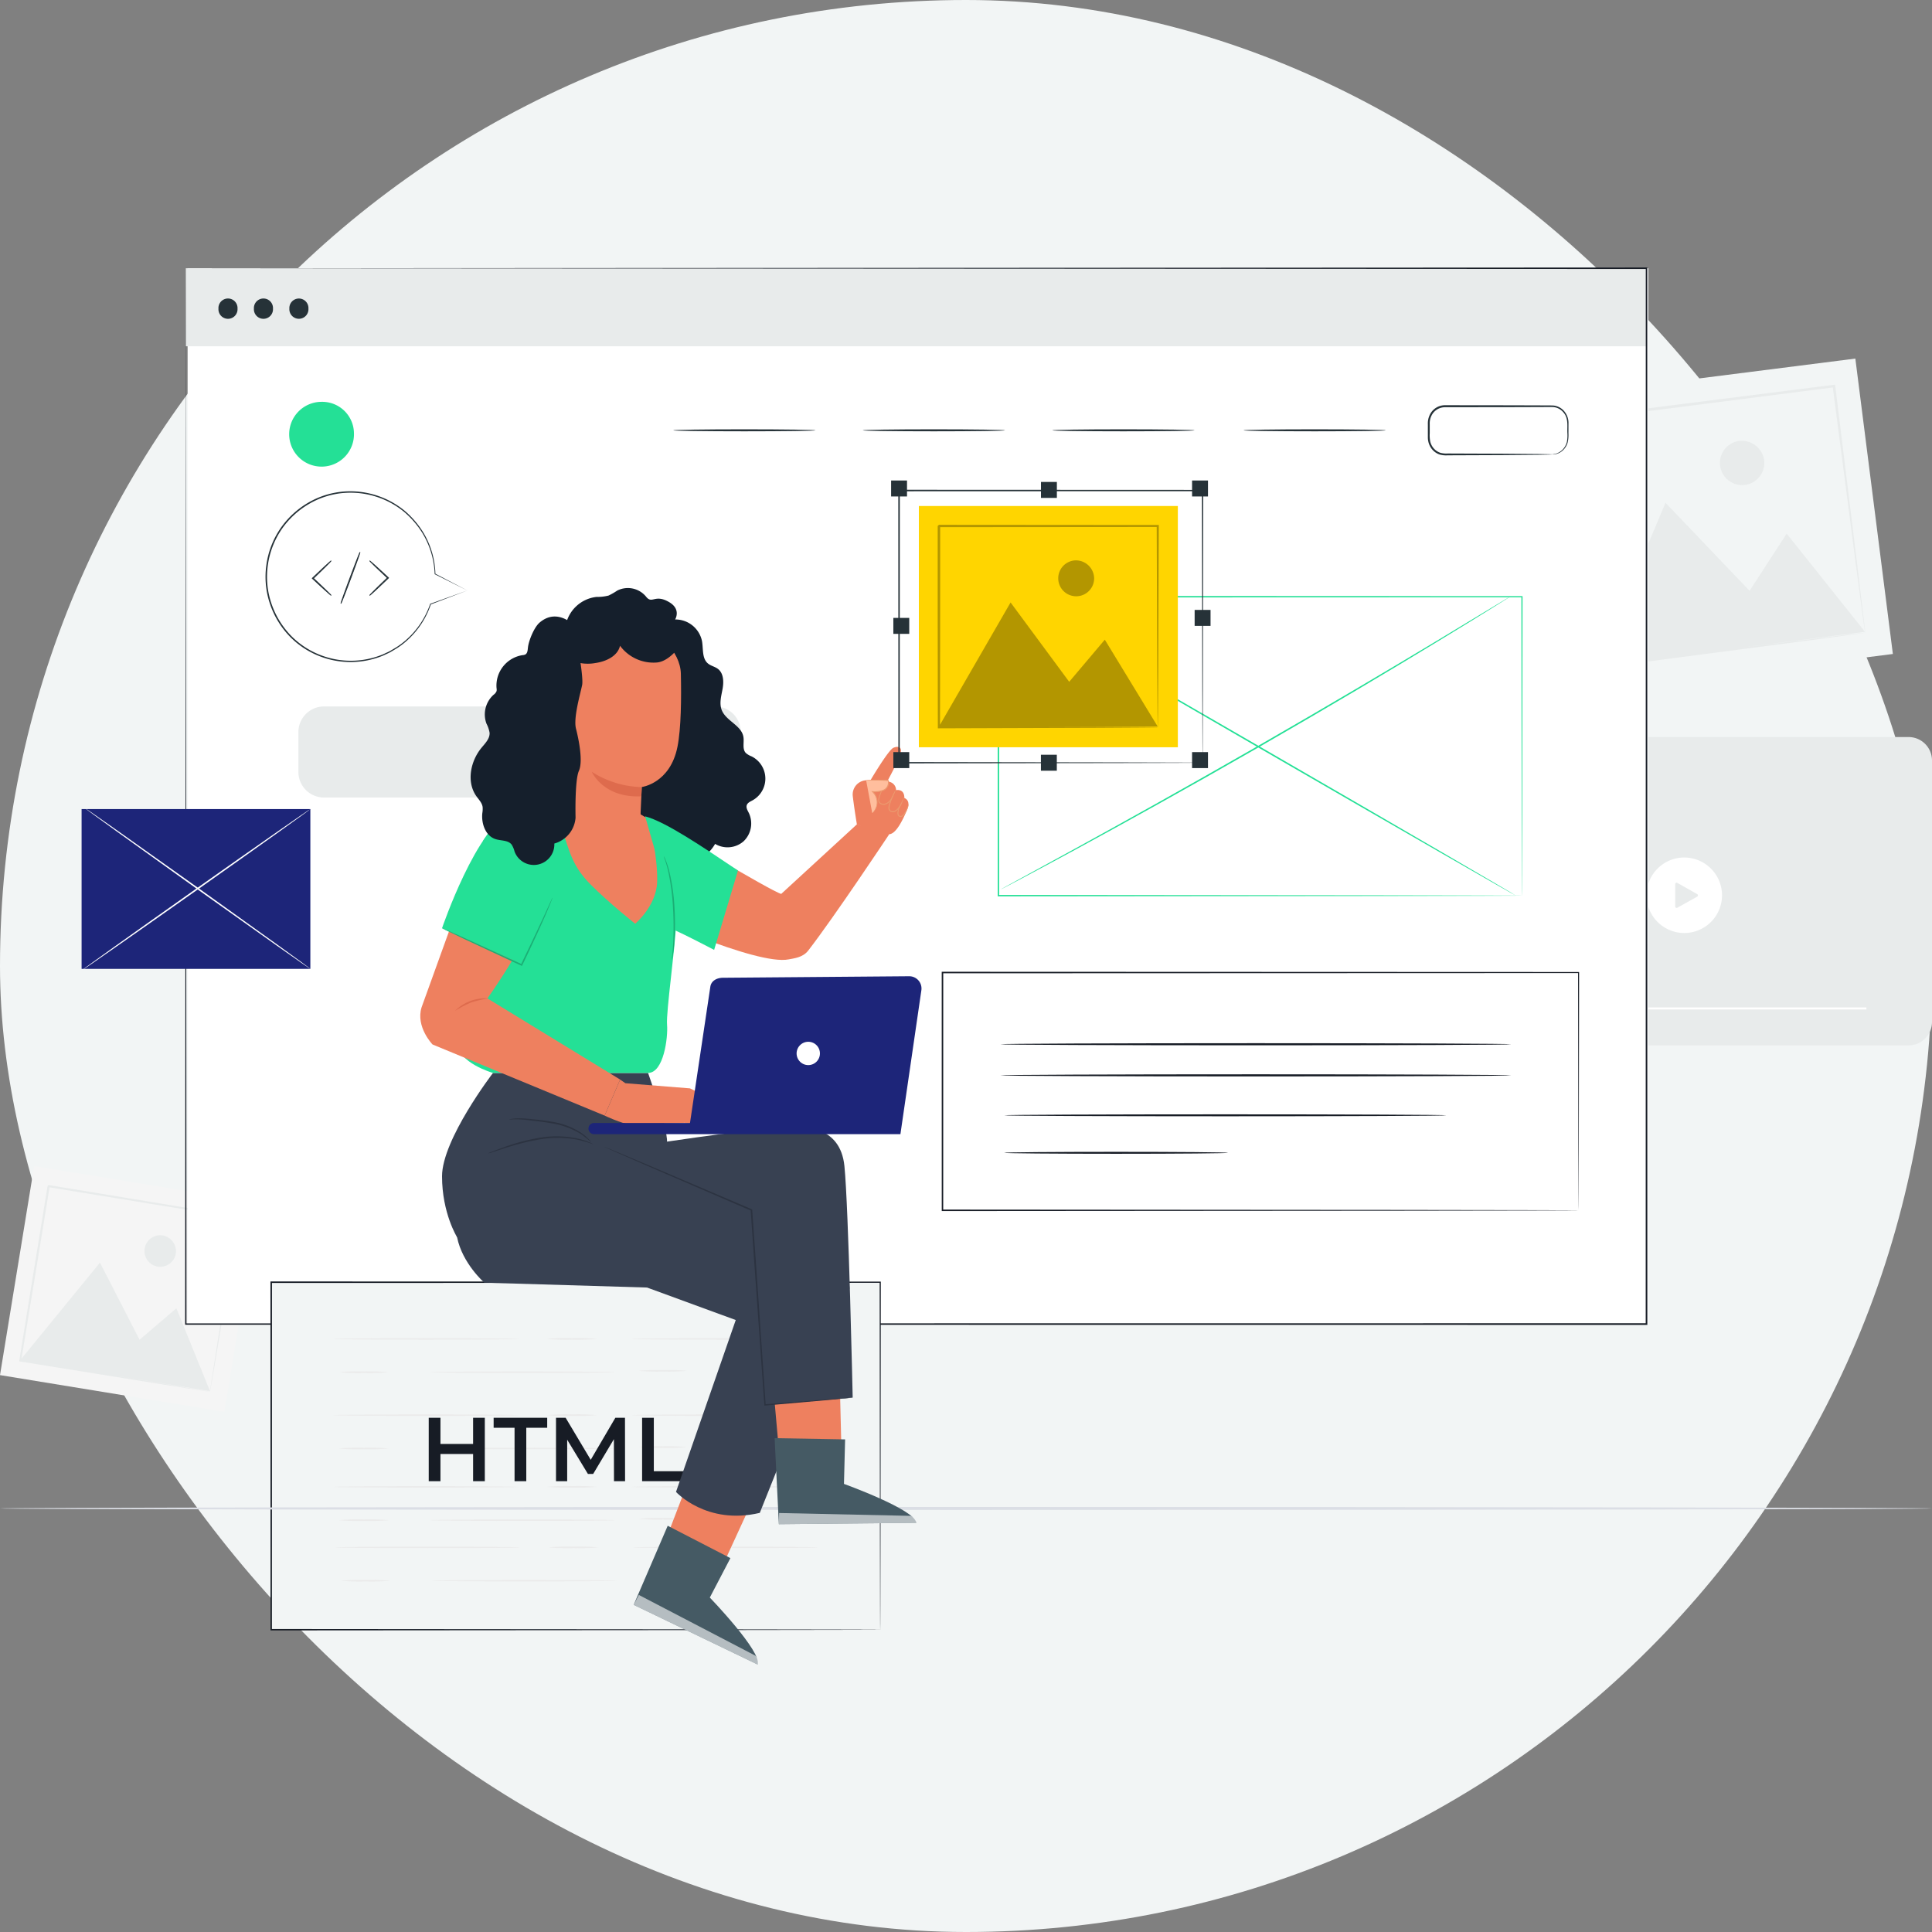 <svg xmlns="http://www.w3.org/2000/svg" xmlns:xlink="http://www.w3.org/1999/xlink" width="650" height="650" viewBox="0 0 650 650">
  <rect x="0" y="0" width="650" height="650" fill="#808080" stroke="none"/>
  <defs>
    <clipPath id="clip-path">
      <rect id="Rectangle_1832" data-name="Rectangle 1832" width="41.941" height="23.404" fill="none"/>
    </clipPath>
    <clipPath id="clip-path-2">
      <rect id="Rectangle_1833" data-name="Rectangle 1833" width="46.24" height="3.762" fill="none"/>
    </clipPath>
    <clipPath id="clip-path-3">
      <rect id="Rectangle_1837" data-name="Rectangle 1837" width="74.487" height="68.481" fill="none"/>
    </clipPath>
  </defs>
  <g id="Group_455" data-name="Group 455" transform="translate(0 90)">
    <rect id="Rectangle_52" data-name="Rectangle 52" width="650" height="650" rx="325" transform="translate(0 -90)" fill="#f2f5f5"/>
    <rect id="Rectangle_1824" data-name="Rectangle 1824" width="107.57" height="100.184" transform="matrix(0.992, -0.126, 0.126, 0.992, 517.501, 44.196)" fill="#f2f5f5"/>
    <g id="Group_453" data-name="Group 453">
      <path id="Path_746" data-name="Path 746" d="M584.906,58.14a7.462,7.462,0,1,0,8.617,6.418,7.614,7.614,0,0,0-8.617-6.418" transform="translate(0 0.239)" fill="#e8ebeb"/>
      <path id="Path_747" data-name="Path 747" d="M616.969,39.3l-90.2,11.424c.085-.121-.854,1.057-.455.57l0,.022.006.044.011.089.022.177.045.355.09.709.18,1.417.357,2.825q.355,2.82.71,5.614.708,5.589,1.4,11.072,1.392,10.962,2.722,21.428c1.776,13.925,3.457,27.091,5,39.2l.055.429.442-.058,65.476-8.563,18.281-2.443,4.787-.661,1.214-.18a2.394,2.394,0,0,0,.391-.073,3.073,3.073,0,0,0-.448.032l-1.267.137-4.886.572L602.5,125.674l-20.161,2.5,45.117-5.749a2.1,2.1,0,0,0,.054.275,1.76,1.76,0,0,0-.021-.364c-.03-.287-.068-.653-.116-1.118q-.18-1.56-.505-4.4c-.469-3.924-1.147-9.6-2.009-16.809-1.79-14.6-4.339-35.384-7.4-60.343l-.051-.42ZM601.108,89.37l-12.482,19.24-28.29-29.631L537.618,133.09c-1.48-11.828-3.082-24.636-4.776-38.169l-2.7-21.431q-.691-5.481-1.4-11.073-.354-2.8-.709-5.614l-.357-2.825-.179-1.417-.09-.709-.027-.213c32.728-4.2,63.352-8.121,89.251-11.443,3.207,24.635,5.879,45.162,7.759,59.6.963,7.236,1.722,12.934,2.247,16.875q.4,2.881.616,4.468c.071.481.128.859.171,1.156l.016.1Z" transform="translate(0 0.162)" fill="#e8ebeb"/>
      <rect id="Rectangle_1825" data-name="Rectangle 1825" width="71.246" height="76.505" transform="translate(0 372.638) rotate(-80.717)" fill="#f5f5f5"/>
      <path id="Path_748" data-name="Path 748" d="M54.564,324.288a5.307,5.307,0,1,0,4.584,6.126,5.4,5.4,0,0,0-4.584-6.126" transform="translate(0 1.337)" fill="#e8ebeb"/>
      <path id="Path_749" data-name="Path 749" d="M80.239,317.966,16.426,307.443c.083-.065-.8.548-.424.3l0,.016,0,.031-.01.063-.021.126-.041.251-.081.5-.163,1-.325,2q-.326,1.994-.646,3.972-.643,3.955-1.274,7.835Q12.176,331.3,10.974,338.7c-1.592,9.857-3.1,19.177-4.481,27.75l-.05.3.314.05,46.375,7.454L66.09,376.3l3.4.522.864.124a1.523,1.523,0,0,0,.281.029,2.188,2.188,0,0,0-.311-.068l-.892-.165-3.447-.6-13-2.215-14.252-2.388,31.925,5.24a1.7,1.7,0,0,0-.019.2,1.161,1.161,0,0,0,.059-.252c.038-.2.086-.459.147-.786q.191-1.1.541-3.1c.47-2.771,1.151-6.781,2.015-11.871,1.719-10.318,4.166-25.011,7.105-42.652l.05-.3Zm-20.9,30.924L46.954,359.477,33.629,333.526,7.241,365.815c1.372-8.366,2.859-17.426,4.429-27q1.208-7.394,2.477-15.162.633-3.878,1.278-7.835.321-1.978.647-3.972l.325-2,.163-1,.082-.5.025-.151L79.835,318.51c-2.774,17.452-5.086,31.992-6.711,42.218-.8,5.129-1.43,9.17-1.865,11.964q-.309,2.045-.479,3.172c-.049.342-.086.612-.117.823,0,.03-.005.043-.008.069Z" transform="translate(0 1.268)" fill="#e8ebeb"/>
      <path id="Path_750" data-name="Path 750" d="M642.133,261.057H491.181a7.884,7.884,0,0,1-7.867-7.9V165.221a7.884,7.884,0,0,1,7.867-7.9H642.133a7.883,7.883,0,0,1,7.867,7.9v87.936a7.883,7.883,0,0,1-7.867,7.9" transform="translate(0 0.649)" fill="#e8ebeb"/>
      <path id="Path_751" data-name="Path 751" d="M579.355,210.434a12.7,12.7,0,1,1-12.7-12.749,12.723,12.723,0,0,1,12.7,12.749" transform="translate(0 0.815)" fill="#fff"/>
      <path id="Path_752" data-name="Path 752" d="M563.6,214.129v-7.523a.477.477,0,0,1,.711-.417l6.7,3.79a.48.48,0,0,1,0,.836l-6.7,3.732a.477.477,0,0,1-.708-.419" transform="translate(0 0.85)" fill="#e8ebeb"/>
      <path id="Path_753" data-name="Path 753" d="M492.844,248.769v.269h-1.256v-.213l.677-.645c.165-.16.195-.26.195-.354,0-.157-.108-.247-.317-.247a.477.477,0,0,0-.4.179l-.222-.171a.786.786,0,0,1,.647-.284c.371,0,.609.188.609.491a.686.686,0,0,1-.282.54l-.456.435Z" transform="translate(0 1.02)" fill="#fff"/>
      <path id="Path_754" data-name="Path 754" d="M493.013,247.92a.2.2,0,1,1,.2.2.2.2,0,0,1-.2-.2m0,.931a.2.2,0,1,1,.4,0,.2.2,0,1,1-.4,0" transform="translate(0 1.021)" fill="#fff"/>
      <path id="Path_755" data-name="Path 755" d="M494.2,247.328v1.71h-.316v-1.444h-.36v-.266Z" transform="translate(0 1.02)" fill="#fff"/>
      <path id="Path_756" data-name="Path 756" d="M496.059,248.649h-.3v.389h-.307v-.389h-.934v-.22l.839-1.1h.338l-.79,1.052h.557v-.343h.3v.343h.3Z" transform="translate(0 1.02)" fill="#fff"/>
      <rect id="Rectangle_1826" data-name="Rectangle 1826" width="129.094" height="0.686" transform="translate(498.838 248.939)" fill="#fff"/>
      <rect id="Rectangle_1827" data-name="Rectangle 1827" width="40.343" height="1.831" transform="translate(498.74 248.223)" fill="#ebebeb"/>
      <path id="Path_757" data-name="Path 757" d="M540.385,248.267a1.964,1.964,0,1,1-1.964-1.972,1.968,1.968,0,0,1,1.964,1.972" transform="translate(0 1.016)" fill="#ebebeb"/>
      <path id="Path_772" data-name="Path 772" d="M498.285,170.759a3.018,3.018,0,1,1-3.017-3.029,3.024,3.024,0,0,1,3.017,3.029" transform="translate(0 0.691)" fill="#fff"/>
      <rect id="Rectangle_1828" data-name="Rectangle 1828" width="491.441" height="355.216" transform="translate(63.12 0.251)" fill="#fff"/>
      <rect id="Rectangle_1829" data-name="Rectangle 1829" width="491.441" height="26.255" transform="translate(62.515 0.25)" fill="#e8ebeb"/>
      <path id="Path_773" data-name="Path 773" d="M79.91,13.8a3.213,3.213,0,1,1-6.413,0,3.213,3.213,0,1,1,6.413,0" transform="translate(0 0.043)" fill="#263238"/>
      <path id="Path_774" data-name="Path 774" d="M91.84,13.8a3.213,3.213,0,1,1-6.413,0,3.213,3.213,0,1,1,6.413,0" transform="translate(0 0.043)" fill="#263238"/>
      <path id="Path_775" data-name="Path 775" d="M103.77,13.8a3.213,3.213,0,1,1-6.414,0,3.213,3.213,0,1,1,6.414,0" transform="translate(0 0.043)" fill="#263238"/>
      <path id="Path_776" data-name="Path 776" d="M274.4,54.548c0,.187-10.733.337-23.97.337s-23.972-.151-23.972-.337,10.731-.337,23.972-.337,23.97.151,23.97.337" transform="translate(0 0.224)" fill="#263238"/>
      <path id="Path_777" data-name="Path 777" d="M338.166,54.548c0,.187-10.733.337-23.97.337s-23.972-.151-23.972-.337,10.731-.337,23.972-.337,23.97.151,23.97.337" transform="translate(0 0.224)" fill="#263238"/>
      <path id="Path_778" data-name="Path 778" d="M401.935,54.548c0,.187-10.733.337-23.97.337s-23.972-.151-23.972-.337,10.731-.337,23.972-.337,23.97.151,23.97.337" transform="translate(0 0.224)" fill="#263238"/>
      <path id="Path_779" data-name="Path 779" d="M466.269,54.548c0,.187-10.733.337-23.97.337s-23.972-.151-23.972-.337,10.731-.337,23.972-.337,23.97.151,23.97.337" transform="translate(0 0.224)" fill="#263238"/>
      <path id="Path_780" data-name="Path 780" d="M522.155,62.688c0-.04.407-.021,1.144-.2a5.291,5.291,0,0,0,2.757-1.8,5.561,5.561,0,0,0,1.1-2.193,11.649,11.649,0,0,0,.17-3c-.13-2.137.477-4.917-1.343-6.947a5,5,0,0,0-3.412-1.789c-1.378-.038-2.883,0-4.4,0l-9.758.031-22.361.027a5.037,5.037,0,0,0-4.48,2.918,5.891,5.891,0,0,0-.554,2.807q0,1.517,0,3.009a11.44,11.44,0,0,0,.176,2.854,5.437,5.437,0,0,0,1.256,2.351,5.115,5.115,0,0,0,2.126,1.385,7.675,7.675,0,0,0,2.5.241l18.263.072,12.312.107,3.348.063.87.034a.978.978,0,0,1,.3.034.978.978,0,0,1-.3.034l-.87.034-3.348.063-12.312.107L487.065,63a8.169,8.169,0,0,1-2.673-.256,5.711,5.711,0,0,1-2.386-1.541,6.1,6.1,0,0,1-1.416-2.631,6.486,6.486,0,0,1-.2-1.537q0-.74,0-1.487,0-1.491,0-3.009a6.606,6.606,0,0,1,.62-3.113,5.666,5.666,0,0,1,5.042-3.287l22.361.026,9.758.031c1.537.017,2.985-.011,4.442.044a5.452,5.452,0,0,1,3.708,1.991,6.063,6.063,0,0,1,1.379,3.739q-.008,1.868-.016,3.524a11.815,11.815,0,0,1-.233,3.085,5.787,5.787,0,0,1-1.2,2.281,5.241,5.241,0,0,1-2.914,1.757,3.619,3.619,0,0,1-1.172.071" transform="translate(0 0.19)" fill="#263238"/>
      <path id="Path_781" data-name="Path 781" d="M240.618,177.72H109a8.625,8.625,0,0,1-8.607-8.642V155.712A8.625,8.625,0,0,1,109,147.07H240.618a8.625,8.625,0,0,1,8.607,8.642v13.365a8.625,8.625,0,0,1-8.607,8.642" transform="translate(0 0.606)" fill="#e8ebeb"/>
      <path id="Path_782" data-name="Path 782" d="M62.515.25,553.956,0h.25V.25c.007,107.181.016,227.91.025,355.175v.316h-.275l-491.441-.051h-.224v-.225C62.427,139.873,62.514,2.1,62.515.25c0,1.849.088,139.623.224,355.216l-.224-.224,491.441-.052-.275.276v-.04c.009-127.266.017-247.994.025-355.175l.25.251L62.515.25" fill="#171c25"/>
      <path id="Path_783" data-name="Path 783" d="M512.044,210.869s-.014-.62-.021-1.807-.012-2.953-.021-5.257c-.011-4.615-.028-11.4-.049-20.112-.025-17.413-.06-42.53-.1-73.39l.194.2-176.135.058H335.9l.253-.254c-.006,35.577-.012,69.588-.017,100.566l-.236-.237,126.706.115,36.384.064,9.7.029,2.5.014c.564,0,.858.014.858.014s-.275.009-.83.014l-2.477.014-9.648.029-36.331.064-126.862.115h-.236v-.237c-.005-30.978-.011-64.989-.017-100.566v-.254h.266l176.135.059h.2v.195c-.043,30.911-.078,56.07-.1,73.511-.021,8.695-.038,15.464-.049,20.067-.009,2.287-.016,4.036-.021,5.22s-.021,1.767-.021,1.767" transform="translate(0 0.454)" fill="#24e096"/>
      <path id="Path_784" data-name="Path 784" d="M508.228,110.172s-.138.105-.421.289l-1.264.807-4.886,3.061c-4.246,2.653-10.415,6.449-18.063,11.1-15.291,9.31-36.535,21.976-60.218,35.581s-45.334,25.581-61.067,34.117c-7.867,4.267-14.249,7.692-18.674,10.028l-5.1,2.686-1.332.687c-.3.153-.462.219-.462.219s.144-.1.438-.265l1.308-.731,5.054-2.769,18.6-10.171c15.688-8.614,37.3-20.634,60.987-34.242s44.948-26.218,60.285-35.449l18.144-10.963,4.935-2.979,1.29-.764c.293-.169.449-.245.449-.245" transform="translate(0 0.454)" fill="#24e096"/>
      <path id="Path_785" data-name="Path 785" d="M510.009,210.864c-.07.122-38.716-22.1-86.307-49.627-47.608-27.536-86.133-49.949-86.063-50.072s38.707,22.1,86.315,49.632c47.592,27.526,86.125,49.945,86.055,50.067" transform="translate(0 0.458)" fill="#24e096"/>
      <path id="Path_786" data-name="Path 786" d="M508.455,260.256c0,.2-38.493.355-85.966.355-47.489,0-85.974-.16-85.974-.355S375,259.9,422.489,259.9c47.473,0,85.966.16,85.966.355" transform="translate(0 1.072)" fill="#171c25"/>
      <path id="Path_787" data-name="Path 787" d="M508.455,270.68c0,.2-38.493.355-85.966.355-47.489,0-85.974-.16-85.974-.355s38.485-.355,85.974-.355c47.473,0,85.966.16,85.966.355" transform="translate(0 1.115)" fill="#171c25"/>
      <path id="Path_788" data-name="Path 788" d="M413.206,296.627c0,.18-16.874.326-37.685.326s-37.688-.147-37.688-.326,16.87-.326,37.688-.326,37.685.147,37.685.326" transform="translate(0 1.222)" fill="#171c25"/>
      <path id="Path_789" data-name="Path 789" d="M486.665,284.061c0,.181-33.32.326-74.412.326s-74.42-.146-74.42-.326,33.313-.326,74.42-.326,74.412.147,74.412.326" transform="translate(0 1.17)" fill="#171c25"/>
      <path id="Path_790" data-name="Path 790" d="M531.1,316.23s-.012-.483-.018-1.411-.01-2.308-.018-4.113c-.01-3.618-.024-8.949-.043-15.837-.022-13.766-.054-33.746-.094-58.644l.173.174-213.995.08h-.014l.253-.254c0,27.926-.007,54.944-.01,80l-.243-.244,153.331.113,44.587.069,11.942.03,3.09.016c.7.005,1.059.015,1.059.015s-.342.01-1.029.015l-3.061.015-11.89.032-44.532.067-153.5.115h-.244v-.245c0-25.061-.006-52.079-.009-80v-.254h.267l213.995.081h.173v.173c-.04,24.942-.072,44.959-.094,58.748-.019,6.871-.033,12.189-.043,15.8-.008,1.79-.014,3.155-.018,4.082s-.018,1.376-.018,1.376" transform="translate(0 0.973)" fill="#171c25"/>
      <path id="Path_791" data-name="Path 791" d="M119.082,55.451a10.9,10.9,0,1,1-10.889-10.446,10.675,10.675,0,0,1,10.889,10.446" transform="translate(0 0.186)" fill="#24e096"/>
      <rect id="Rectangle_1830" data-name="Rectangle 1830" width="76.961" height="53.764" transform="translate(27.451 182.203)" fill="#1d2579"/>
      <path id="Path_792" data-name="Path 792" d="M104.412,181.455c.08.114-17.057,12.35-38.272,27.324s-38.485,27.026-38.566,26.91,17.053-12.347,38.275-27.326,38.483-27.023,38.563-26.908" transform="translate(0 0.748)" fill="#fff"/>
      <path id="Path_793" data-name="Path 793" d="M104.412,235.22a.867.867,0,0,1-.21-.118c-.158-.1-.351-.231-.588-.389l-2.234-1.533c-1.962-1.377-4.741-3.325-8.159-5.72l-26.809-19.03L39.685,189.275l-8.066-5.851-2.177-1.612-.559-.43c-.124-.1-.185-.154-.18-.161a.868.868,0,0,1,.21.118l.589.389,2.233,1.535,8.159,5.719,26.812,19.032,26.721,19.149c3.38,2.452,6.126,4.445,8.067,5.852l2.178,1.613.559.43c.125.1.186.154.181.161" transform="translate(0 0.747)" fill="#fff"/>
      <rect id="Rectangle_1831" data-name="Rectangle 1831" width="204.894" height="116.911" transform="translate(91.245 341.387)" fill="#f2f5f5"/>
      <path id="Path_794" data-name="Path 794" d="M296.139,456.9s-.014-.718-.021-2.1-.012-3.43-.021-6.108c-.011-5.361-.028-13.246-.049-23.376-.025-20.242-.06-49.447-.1-85.329l.194.2L91.26,340.24h-.015l.253-.254c-.006,41.359-.012,80.9-.018,116.911l-.235-.237,147.395.115,42.318.064,11.274.029,2.911.014c.655.005,1,.014,1,.014s-.322.01-.968.014l-2.884.014-11.226.029-42.264.064-147.552.115h-.236V456.9C91,420.883,91,381.345,90.992,339.986v-.254h.268l204.879.059h.2v.195c-.043,35.933-.078,65.179-.1,85.45-.021,10.111-.038,17.981-.049,23.332-.009,2.662-.016,4.7-.021,6.072s-.021,2.057-.021,2.057" transform="translate(0 1.401)" fill="#171c25"/>
      <path id="Path_795" data-name="Path 795" d="M174.376,358.981c0,.141-13.922.254-31.092.254s-31.1-.113-31.1-.254,13.92-.254,31.1-.254,31.092.113,31.092.254" transform="translate(0 1.479)" fill="#ebebeb"/>
      <path id="Path_796" data-name="Path 796" d="M206.924,370.141c0,.141-13.922.254-31.092.254s-31.1-.113-31.1-.254,13.92-.254,31.1-.254,31.092.113,31.092.254" transform="translate(0 1.525)" fill="#ebebeb"/>
      <path id="Path_797" data-name="Path 797" d="M274.654,358.981c0,.141-13.922.254-31.092.254s-31.1-.113-31.1-.254,13.92-.254,31.1-.254,31.092.113,31.092.254" transform="translate(0 1.479)" fill="#ebebeb"/>
      <path id="Path_798" data-name="Path 798" d="M200.8,358.973a69.516,69.516,0,0,1-8.4.254,69.5,69.5,0,0,1-8.4-.254,69.514,69.514,0,0,1,8.4-.254,69.528,69.528,0,0,1,8.4.254" transform="translate(0 1.479)" fill="#ebebeb"/>
      <path id="Path_799" data-name="Path 799" d="M130.8,370.141a69.54,69.54,0,0,1-8.4.254,69.526,69.526,0,0,1-8.395-.254,69.491,69.491,0,0,1,8.395-.254,69.5,69.5,0,0,1,8.4.254" transform="translate(0 1.525)" fill="#ebebeb"/>
      <path id="Path_800" data-name="Path 800" d="M231.126,369.669a64.4,64.4,0,0,1-8.079.254,64.4,64.4,0,0,1-8.079-.254,64.4,64.4,0,0,1,8.079-.254,64.4,64.4,0,0,1,8.079.254" transform="translate(0 1.523)" fill="#ebebeb"/>
      <path id="Path_801" data-name="Path 801" d="M174.376,384.534c0,.141-13.922.254-31.092.254s-31.1-.113-31.1-.254,13.92-.254,31.1-.254,31.092.113,31.092.254" transform="translate(0 1.584)" fill="#ebebeb"/>
      <path id="Path_802" data-name="Path 802" d="M206.924,395.693c0,.141-13.922.254-31.092.254s-31.1-.113-31.1-.254,13.92-.254,31.1-.254,31.092.113,31.092.254" transform="translate(0 1.63)" fill="#ebebeb"/>
      <path id="Path_803" data-name="Path 803" d="M274.654,384.534c0,.141-13.922.254-31.092.254s-31.1-.113-31.1-.254,13.92-.254,31.1-.254,31.092.113,31.092.254" transform="translate(0 1.584)" fill="#ebebeb"/>
      <path id="Path_804" data-name="Path 804" d="M200.8,384.525a69.532,69.532,0,0,1-8.4.254,69.518,69.518,0,0,1-8.4-.254,69.5,69.5,0,0,1,8.4-.254,69.509,69.509,0,0,1,8.4.254" transform="translate(0 1.584)" fill="#ebebeb"/>
      <path id="Path_805" data-name="Path 805" d="M130.8,395.693a69.516,69.516,0,0,1-8.4.254,69.5,69.5,0,0,1-8.395-.254,69.5,69.5,0,0,1,8.395-.254,69.516,69.516,0,0,1,8.4.254" transform="translate(0 1.63)" fill="#ebebeb"/>
      <path id="Path_806" data-name="Path 806" d="M231.126,395.222a64.4,64.4,0,0,1-8.079.254,64.4,64.4,0,0,1-8.079-.254,64.384,64.384,0,0,1,8.079-.254,64.384,64.384,0,0,1,8.079.254" transform="translate(0 1.628)" fill="#ebebeb"/>
      <path id="Path_807" data-name="Path 807" d="M174.954,428.837c0,.141-13.922.254-31.092.254s-31.1-.113-31.1-.254,13.92-.254,31.1-.254,31.092.113,31.092.254" transform="translate(0 1.767)" fill="#ebebeb"/>
      <path id="Path_808" data-name="Path 808" d="M207.5,440c0,.141-13.922.254-31.092.254s-31.1-.113-31.1-.254,13.919-.254,31.1-.254,31.092.113,31.092.254" transform="translate(0 1.813)" fill="#ebebeb"/>
      <path id="Path_809" data-name="Path 809" d="M275.232,428.837c0,.141-13.922.254-31.092.254s-31.1-.113-31.1-.254,13.92-.254,31.1-.254,31.092.113,31.092.254" transform="translate(0 1.767)" fill="#ebebeb"/>
      <path id="Path_810" data-name="Path 810" d="M201.374,428.829a69.532,69.532,0,0,1-8.395.254,69.518,69.518,0,0,1-8.4-.254,69.487,69.487,0,0,1,8.4-.254,69.5,69.5,0,0,1,8.395.254" transform="translate(0 1.767)" fill="#ebebeb"/>
      <path id="Path_811" data-name="Path 811" d="M131.38,440a69.52,69.52,0,0,1-8.4.254,69.507,69.507,0,0,1-8.4-.254,69.507,69.507,0,0,1,8.4-.254,69.52,69.52,0,0,1,8.4.254" transform="translate(0 1.813)" fill="#ebebeb"/>
      <path id="Path_812" data-name="Path 812" d="M231.7,439.525a64.391,64.391,0,0,1-8.079.254,64.391,64.391,0,0,1-8.079-.254,64.4,64.4,0,0,1,8.079-.254,64.4,64.4,0,0,1,8.079.254" transform="translate(0 1.811)" fill="#ebebeb"/>
      <path id="Path_813" data-name="Path 813" d="M174.376,408.561c0,.141-13.922.254-31.092.254s-31.1-.113-31.1-.254,13.92-.254,31.1-.254,31.092.113,31.092.254" transform="translate(0 1.684)" fill="#ebebeb"/>
      <path id="Path_814" data-name="Path 814" d="M206.924,419.72c0,.141-13.922.254-31.092.254s-31.1-.113-31.1-.254,13.92-.254,31.1-.254,31.092.113,31.092.254" transform="translate(0 1.729)" fill="#ebebeb"/>
      <path id="Path_815" data-name="Path 815" d="M274.654,408.561c0,.141-13.922.254-31.092.254s-31.1-.113-31.1-.254,13.92-.254,31.1-.254,31.092.113,31.092.254" transform="translate(0 1.684)" fill="#ebebeb"/>
      <path id="Path_816" data-name="Path 816" d="M200.8,408.552a69.509,69.509,0,0,1-8.4.254,69.5,69.5,0,0,1-8.4-.254,69.514,69.514,0,0,1,8.4-.254,69.528,69.528,0,0,1,8.4.254" transform="translate(0 1.684)" fill="#ebebeb"/>
      <path id="Path_817" data-name="Path 817" d="M130.8,419.72a69.513,69.513,0,0,1-8.4.254,69.5,69.5,0,0,1-8.395-.254,69.5,69.5,0,0,1,8.395-.254,69.516,69.516,0,0,1,8.4.254" transform="translate(0 1.729)" fill="#ebebeb"/>
      <path id="Path_818" data-name="Path 818" d="M231.126,419.248a64.406,64.406,0,0,1-8.079.254,64.406,64.406,0,0,1-8.079-.254,64.373,64.373,0,0,1,8.079-.254,64.373,64.373,0,0,1,8.079.254" transform="translate(0 1.728)" fill="#ebebeb"/>
      <path id="Path_819" data-name="Path 819" d="M163.111,385.415v21.322h-3.943V397.6H148.187v9.139h-3.944V385.415h3.944v8.8h10.981v-8.8Z" transform="translate(0 1.589)" fill="#171c25"/>
      <path id="Path_820" data-name="Path 820" d="M173.116,388.765h-7.037v-3.35H184.1v3.35h-7.038v17.972h-3.943Z" transform="translate(0 1.589)" fill="#171c25"/>
      <path id="Path_821" data-name="Path 821" d="M206.57,406.737l-.03-14.133-6.977,11.7H197.8l-6.977-11.513v13.95h-3.761V385.415h3.246l8.433,14.133,8.281-14.133h3.246l.03,21.322Z" transform="translate(0 1.589)" fill="#171c25"/>
      <path id="Path_822" data-name="Path 822" d="M216.027,385.415h3.944v17.971h11.1v3.351H216.027Z" transform="translate(0 1.589)" fill="#171c25"/>
      <path id="Path_823" data-name="Path 823" d="M157.245,108.352l-10.881-5.562a28.61,28.61,0,1,0-1.507,10.123v.016Z" transform="translate(0 0.31)" fill="#fff"/>
      <path id="Path_824" data-name="Path 824" d="M157.245,108.353l-12.346,4.7a.124.124,0,0,1-.161-.073.128.128,0,0,1-.008-.054V112.9l.245.05a28.517,28.517,0,0,1-8.209,12.389,25.555,25.555,0,0,1-3.633,2.689c-.671.393-1.34.814-2.041,1.2l-2.207,1.028a28.616,28.616,0,0,1-21.147.287A28.389,28.389,0,0,1,97.655,124a29.168,29.168,0,0,1-6.707-10.8A28.328,28.328,0,0,1,89.585,100a28.785,28.785,0,0,1,4.84-12.642A29.106,29.106,0,0,1,104,78.643a28.025,28.025,0,0,1,11.69-3.581,28.8,28.8,0,0,1,20.444,6.465,30.812,30.812,0,0,1,6.131,7.078,28.512,28.512,0,0,1,4.221,14.182l-.066-.1,10.825,5.67L146.309,102.9a.124.124,0,0,1-.066-.1,28.432,28.432,0,0,0-4.275-14,30.612,30.612,0,0,0-6.084-6.958,28.441,28.441,0,0,0-20.157-6.306,27.574,27.574,0,0,0-11.489,3.543,28.664,28.664,0,0,0-9.4,8.57,28.343,28.343,0,0,0-4.751,12.421,27.855,27.855,0,0,0,1.336,12.965A28.732,28.732,0,0,0,98,123.651a27.97,27.97,0,0,0,9.9,6.461,28.25,28.25,0,0,0,20.827-.221l2.181-1.005c.693-.377,1.355-.79,2.019-1.175a25.248,25.248,0,0,0,3.6-2.636,28.416,28.416,0,0,0,8.2-12.2.126.126,0,0,1,.245.05v.016l-.169-.128,12.433-4.458" transform="translate(0 0.309)" fill="#263238"/>
      <path id="Path_825" data-name="Path 825" d="M124.408,109.863a2.882,2.882,0,0,1,.438-.5l1.269-1.28c1.081-1.072,2.587-2.538,4.264-4.144l.038-.037,0,.217c-1.69-1.575-3.206-3.012-4.293-4.063L124.849,98.8a2.891,2.891,0,0,1-.441-.489,2.765,2.765,0,0,1,.518.4l1.341,1.186c1.123,1.01,2.662,2.423,4.352,4l.115.107-.114.109-.038.036c-1.677,1.606-3.206,3.048-4.324,4.081l-1.333,1.213a2.858,2.858,0,0,1-.517.415" transform="translate(0 0.405)" fill="#263238"/>
      <path id="Path_826" data-name="Path 826" d="M124.4,109.993a.113.113,0,0,1-.083-.044l0,0c-.091-.1-.062-.144.44-.667L126.029,108c1.1-1.087,2.546-2.5,4.1-3.984-1.531-1.43-2.975-2.8-4.085-3.868l-1.277-1.256c-.484-.49-.542-.556-.445-.661s.158-.055.686.4l1.342,1.188c1.143,1.028,2.618,2.383,4.171,3.83l.019-.019v.037l.164.153.21.2-.246.235-.123.118v.039l-.021-.019c-1.582,1.514-3.063,2.91-4.18,3.943l-1.335,1.214c-.382.336-.519.454-.6.454m5.9-5.813c-1.189,1.139-2.318,2.234-3.275,3.173.969-.906,2.111-1.987,3.314-3.138l-.007-.006-.032-.029m.235-.185v.032l.017-.017Zm-3.483-3.213c.958.915,2.077,1.971,3.246,3.063l.038-.035c-1.177-1.1-2.309-2.14-3.284-3.027" transform="translate(0 0.405)" fill="#263238"/>
      <path id="Path_827" data-name="Path 827" d="M111.368,98.312a2.825,2.825,0,0,1-.438.5l-1.269,1.28c-1.081,1.072-2.587,2.538-4.264,4.144l-.038.036,0-.216c1.69,1.575,3.206,3.012,4.294,4.063l1.276,1.255a2.844,2.844,0,0,1,.441.489,2.766,2.766,0,0,1-.518-.4l-1.34-1.186c-1.124-1.01-2.663-2.423-4.353-4l-.115-.107.114-.109.038-.036c1.677-1.606,3.206-3.048,4.324-4.081l1.333-1.213a2.858,2.858,0,0,1,.517-.415" transform="translate(0 0.405)" fill="#263238"/>
      <path id="Path_828" data-name="Path 828" d="M111.375,109.993c-.081,0-.218-.11-.6-.442l-1.341-1.187c-1.125-1.012-2.6-2.366-4.169-3.827l-.021.019v-.039c-.054-.051-.109-.1-.164-.154l-.21-.2.244-.234.125-.118v-.041l.022.02c1.582-1.513,3.062-2.909,4.18-3.943l1.335-1.214c.527-.463.588-.511.686-.408s.04.17-.438.667l-1.271,1.283c-1.088,1.079-2.537,2.487-4.1,3.984,1.549,1.446,2.993,2.814,4.085,3.869l1.277,1.255c.49.5.541.553.446.659a.112.112,0,0,1-.083.047m-5.939-5.626c1.186,1.1,2.316,2.147,3.282,3.024-.948-.906-2.066-1.96-3.244-3.06Zm-.217-.2.018.016v-.033Zm.214-.207.007.007.031.03c1.195-1.146,2.326-2.241,3.279-3.176-.97.906-2.113,1.988-3.317,3.139" transform="translate(0 0.405)" fill="#263238"/>
      <path id="Path_829" data-name="Path 829" d="M114.715,112.6c-.076-.029,1.293-3.892,3.057-8.627s3.256-8.554,3.333-8.525-1.293,3.892-3.058,8.628-3.256,8.553-3.332,8.524" transform="translate(0 0.394)" fill="#263238"/>
      <path id="Path_830" data-name="Path 830" d="M114.726,112.723a.157.157,0,0,1-.054-.013h0c-.146-.055-.168-.063.767-2.7.577-1.63,1.366-3.79,2.219-6.081s1.67-4.439,2.3-6.052c1.019-2.6,1.042-2.6,1.189-2.544s.169.064-.766,2.7c-.578,1.631-1.366,3.791-2.22,6.082s-1.669,4.436-2.3,6.05c-.887,2.27-1.02,2.559-1.135,2.559m5-13.585c-.512,1.329-1.137,2.979-1.842,4.872s-1.312,3.551-1.795,4.89c.512-1.329,1.138-2.978,1.843-4.871s1.312-3.551,1.794-4.891" transform="translate(0 0.393)" fill="#263238"/>
      <path id="Path_831" data-name="Path 831" d="M666.226,416.587c0,.277-145.519.5-324.984.5-179.528,0-325.016-.223-325.016-.5s145.488-.5,325.016-.5c179.465,0,324.984.223,324.984.5" transform="translate(-16.226 0.913)" fill="#dbdee5"/>
      <path id="Path_832" data-name="Path 832" d="M190.243,120.381a11.9,11.9,0,0,1,10.462-10,15.372,15.372,0,0,0,4.051-.459,22.981,22.981,0,0,0,2.907-1.668,7.913,7.913,0,0,1,9.694,2.033c2.081,2.669,2.927-1.045,7.836,1.885,4.066,2.428,1.945,5.8,1.945,5.8a9.116,9.116,0,0,1,9.034,7.234c.483,2.634-.052,5.84,1.993,7.559.991.833,2.372,1.063,3.4,1.857,1.9,1.475,1.968,4.321,1.539,6.694s-1.166,4.88-.289,7.126c1.44,3.681,6.66,5.143,7.3,9.045.305,1.843-.467,4.052.811,5.408a6.3,6.3,0,0,0,1.922,1.131,8.356,8.356,0,0,1,.311,14.814c-.743.406-1.625.779-1.909,1.578-.317.891.272,1.815.694,2.662a8.276,8.276,0,0,1-1.763,9.511,8.192,8.192,0,0,1-9.595.885,12.5,12.5,0,0,1-7.337,5.853,7.546,7.546,0,0,1-4.361.115,8.689,8.689,0,0,1-3-1.856c-4.248-3.716-10.205-9.4-10.6-15.045" transform="translate(0 0.443)" fill="#151f2c"/>
      <path id="Path_833" data-name="Path 833" d="M288.288,186.577l-25.454,23.4c-3.161-.732-41.918-24-41.918-24l-6.126,29.935s39.666,18.311,50.582,16.09c1.782-.363,4.714-.591,6.552-2.963,8.731-11.268,27.258-39.148,27.258-39.148Z" transform="translate(0 0.767)" fill="#ee805f"/>
      <path id="Path_834" data-name="Path 834" d="M300.588,160.917c-1.68.69-7.683,10.852-7.683,10.852l-1.505.081a4.8,4.8,0,0,0-4.489,5.372c.5,4.238,1.377,9.46,1.377,9.46l8.4,3.846,2.493-.528c2.315-.122,4.567-4.844,5.992-8.18s-.911-3.99-.911-3.99c.025-3.311-2.788-2.651-2.788-2.651a2.875,2.875,0,0,0-3.005-2.869s3.729-6.848,4.456-9.258-.657-2.825-2.337-2.135" transform="translate(0 0.662)" fill="#ee805f"/>
      <path id="Path_835" data-name="Path 835" d="M301.31,175.131a15.936,15.936,0,0,1-.875,2.13,8.314,8.314,0,0,1-.523,1.058,4.407,4.407,0,0,1-.918,1.019,3.156,3.156,0,0,1-1.365.7,2.046,2.046,0,0,1-1.623-.39,1.492,1.492,0,0,1-.481-.749,2.028,2.028,0,0,1-.026-.843,8.755,8.755,0,0,1,.432-1.44,17.5,17.5,0,0,1,1.034-2.289,14.691,14.691,0,0,1,.884-1.44,2.036,2.036,0,0,1,.392-.482c.046.031-.444.763-1.066,2.031a20.883,20.883,0,0,0-.954,2.285,9,9,0,0,0-.4,1.385,1.32,1.32,0,0,0,.4,1.284,1.743,1.743,0,0,0,1.356.322,2.927,2.927,0,0,0,1.227-.619,4.29,4.29,0,0,0,.879-.933,8.768,8.768,0,0,0,.54-1.005,15.671,15.671,0,0,1,1.089-2.028" transform="translate(0 0.711)" fill="#eb996e"/>
      <path id="Path_836" data-name="Path 836" d="M304.169,177.307a2.079,2.079,0,0,1-.136.583,14.851,14.851,0,0,1-.552,1.534,7.552,7.552,0,0,1-1.272,2.079,3.318,3.318,0,0,1-1.169.9,1.612,1.612,0,0,1-1.61-.157,1.637,1.637,0,0,1-.488-1.543,7.055,7.055,0,0,1,.383-1.4c.3-.86.617-1.617.907-2.24s.552-1.115.745-1.447a1.98,1.98,0,0,1,.333-.5c.046.025-.34.779-.862,2.039-.259.631-.551,1.389-.831,2.244a7.135,7.135,0,0,0-.35,1.34,1.325,1.325,0,0,0,.371,1.241,1.3,1.3,0,0,0,1.279.114,3.066,3.066,0,0,0,1.064-.805,7.9,7.9,0,0,0,1.285-1.969c.573-1.231.848-2.039.9-2.018" transform="translate(0 0.722)" fill="#eb996e"/>
      <path id="Path_837" data-name="Path 837" d="M305.656,179.735a4.031,4.031,0,0,1-.33,1.575,8.026,8.026,0,0,1-.771,1.578,4.43,4.43,0,0,1-.645.84,1.3,1.3,0,0,1-1.145.381,1.11,1.11,0,0,1-.8-.922,2.84,2.84,0,0,1,.062-1.077,7.087,7.087,0,0,1,.623-1.648,13.247,13.247,0,0,1,.749-1.411,5.365,5.365,0,0,1-.534,1.51,7.967,7.967,0,0,0-.536,1.61,2.647,2.647,0,0,0-.042.954.789.789,0,0,0,.547.656.986.986,0,0,0,.85-.294,4.436,4.436,0,0,0,.609-.767,9.276,9.276,0,0,0,.809-1.5c.38-.9.5-1.5.55-1.489" transform="translate(0 0.738)" fill="#eb996e"/>
      <path id="Path_838" data-name="Path 838" d="M291.4,171.8c2.156-.086,5.345-.092,7.421.066a2.725,2.725,0,0,1-1.474,3.217,7.536,7.536,0,0,1-3.791.548,4.881,4.881,0,0,1-.1,7.226" transform="translate(0 0.708)" fill="#ffbe9d"/>
      <path id="Path_839" data-name="Path 839" d="M293.454,182.862a6.409,6.409,0,0,0,1.209-1.9,4.8,4.8,0,0,0,.25-2.469,4.862,4.862,0,0,0-1.465-2.74l-.308-.287.422.01a8.26,8.26,0,0,0,3.4-.395,2.636,2.636,0,0,0,1.715-3.151l.132.1c-2.159-.16-4.018-.163-5.327-.179l-1.532-.012a2.314,2.314,0,0,1-.55-.032,2.272,2.272,0,0,1,.547-.07c.356-.027.876-.055,1.532-.077,1.314-.038,3.172-.078,5.354.058l.093.006.039.09a2.408,2.408,0,0,1-.191,2.1,3.355,3.355,0,0,1-1.683,1.483,8.372,8.372,0,0,1-3.539.4l.113-.277a5.066,5.066,0,0,1,1.516,2.932,4.877,4.877,0,0,1-.333,2.586,4.723,4.723,0,0,1-.928,1.431,1.764,1.764,0,0,1-.466.394" transform="translate(0 0.708)" fill="#eb996e"/>
      <path id="Path_842" data-name="Path 842" d="M255.354,408.509,243.5,434.31l-19.132-8.874L236.629,393.5Z" transform="translate(0 1.623)" fill="#ee805f"/>
      <path id="Path_843" data-name="Path 843" d="M245.738,432.473l-6.927,13.263s17.731,18.41,16.066,22.526l-41.683-20.068,11.451-26.605Z" transform="translate(0 1.738)" fill="#455a64"/>
      <g id="Group_439" data-name="Group 439" transform="translate(213.194 446.596)" opacity="0.6">
        <g id="Group_438" data-name="Group 438">
          <g id="Group_437" data-name="Group 437" clip-path="url(#clip-path)">
            <path id="Path_845" data-name="Path 845" d="M213.194,448.1l1.734-3.336,39.317,20.488s1.469,1.7.632,2.916Z" transform="translate(-213.194 -444.762)" fill="#fff"/>
          </g>
        </g>
      </g>
      <path id="Path_850" data-name="Path 850" d="M255.622,417.78l30.2-75.461s-.7-13.4-3.161-17.631-76.906-28.915-76.906-28.915-18.964-4.584-31.606,0-22.124,20.452-20.367,29.268,9.165,15.291,9.165,15.291l54.747,1.635,29.84,10.931-20.1,57.83s10.272,11.283,28.182,7.052" transform="translate(0 1.211)" fill="#384152"/>
      <path id="Path_851" data-name="Path 851" d="M282.368,366.908l.7,28.407L262,395.832l-3.035-34.089Z" transform="translate(0 1.492)" fill="#ee805f"/>
      <path id="Path_852" data-name="Path 852" d="M284.327,392.651l-.384,14.972s24,8.659,24.319,13.089l-46.225.471-1.421-28.949Z" transform="translate(0 1.617)" fill="#455a64"/>
      <g id="Group_442" data-name="Group 442" transform="translate(262.037 419.038)" opacity="0.6">
        <g id="Group_441" data-name="Group 441">
          <g id="Group_440" data-name="Group 440" clip-path="url(#clip-path-2)">
            <path id="Path_854" data-name="Path 854" d="M262.037,421.079l.09-3.762,44.285.956s2.067.878,1.85,2.336Z" transform="translate(-262.037 -417.317)" fill="#fff"/>
          </g>
        </g>
      </g>
      <path id="Path_859" data-name="Path 859" d="M270.065,288.346s12.623-1.013,14.028,12.739,2.784,77.93,2.784,77.93l-29.5,2.468L252.813,315.9l-47.057-20.1s55.881-9.214,64.309-7.451" transform="translate(0 1.188)" fill="#384152"/>
      <path id="Path_860" data-name="Path 860" d="M218.035,269.863s7.661,21.568,6.2,23.971-21.16,12.294-21.16,12.294l-49.295,19.01s-5.063-8.087-5.063-20.508,17.147-34.768,17.147-34.768Z" transform="translate(0 1.113)" fill="#384152"/>
      <path id="Path_861" data-name="Path 861" d="M203.424,294.669a1.133,1.133,0,0,0,.232.124l.7.325,2.73,1.22,10.246,4.482,35.377,15.292-.159-.226c.447,6.479.931,13.475,1.431,20.715,1.2,16.923,2.3,32.525,3.179,44.869l.016.224.221-.02,21.49-1.894,5.917-.555,1.546-.162a3.121,3.121,0,0,0,.527-.077,3.276,3.276,0,0,0-.532.011l-1.552.1-5.927.436-21.506,1.7.237.2c-.844-12.347-1.91-27.952-3.067-44.877-.508-7.238-1-14.235-1.453-20.713l-.011-.162-.149-.063-35.453-15.112-10.308-4.34-2.764-1.139-.718-.283a1.11,1.11,0,0,0-.25-.082" transform="translate(0 1.215)" fill="#2c3341"/>
      <path id="Path_862" data-name="Path 862" d="M164.219,296.842a7.154,7.154,0,0,0,1.384-.38l3.712-1.2a80.671,80.671,0,0,1,12.421-3.151,36.27,36.27,0,0,1,12.716.164,50.931,50.931,0,0,1,5.1,1.483,6.066,6.066,0,0,0-1.282-.652,22.728,22.728,0,0,0-3.73-1.213,34.049,34.049,0,0,0-12.882-.329,68.848,68.848,0,0,0-12.464,3.329c-1.554.553-2.8,1.028-3.659,1.369a7.084,7.084,0,0,0-1.312.582" transform="translate(0 1.2)" fill="#2c3341"/>
      <path id="Path_863" data-name="Path 863" d="M171.188,285.5a35.858,35.858,0,0,1,4.31-.024c1.327.092,2.907.3,4.666.5s3.684.448,5.679.827a26.344,26.344,0,0,1,9.66,3.6,29.89,29.89,0,0,1,3.349,2.709,3.79,3.79,0,0,0-.716-.931,14.76,14.76,0,0,0-2.416-2.1,24.665,24.665,0,0,0-9.774-3.817c-2.021-.385-3.964-.607-5.727-.79s-3.352-.341-4.7-.386a17.542,17.542,0,0,0-3.19.143,3.7,3.7,0,0,0-1.14.272" transform="translate(0 1.175)" fill="#2c3341"/>
      <path id="Path_864" data-name="Path 864" d="M219.253,185.237a15.99,15.99,0,0,1,8.187,7.144c3.074,5.466,2.254,8.167,1.45,11.395s-2.221,9.642-2.3,9.229-7.337-27.768-7.337-27.768" transform="translate(0 0.764)" fill="#ffbe9d"/>
      <path id="Path_865" data-name="Path 865" d="M218.909,185.257l-6.464-3.853-36.432-.965,12.265,40.417,22.194,14.032,13.152-6.606,1.315-14.688Z" transform="translate(0 0.744)" fill="#ee805f"/>
      <path id="Path_866" data-name="Path 866" d="M219.253,185.258s8.378,26.991,8.187,34.719-3.384,29.675-3.018,34-1.134,16.255-6.387,16.255H165.866s-11.782-3.271-12.293-10.382,9.062-67.915,9.062-67.915,6.655-10.092,10.964-11.019,12.315-2.707,15.2,6.257,3.829,13.563,9.985,19.744,14.921,13.127,14.921,13.127,7.08-5.941,7.388-13.978S218.416,185,218.416,185Z" transform="translate(0 0.743)" fill="#24e096"/>
      <path id="Path_872" data-name="Path 872" d="M148.72,221.513l26.29,12.377s10.717-23.807,11.638-27.06,3.813-8.407.849-15.193-10.428-10.566-15.388-8.818c-11.592,4.086-23.389,38.695-23.389,38.695" transform="translate(0 0.752)" fill="#24e096"/>
      <path id="Path_873" data-name="Path 873" d="M224.939,221.423c1.227,0,15.322,7.4,15.322,7.4l8.026-26.694c-11.985-8.019-24.228-16.356-31.242-18.248l6.094,21.236Z" transform="translate(0 0.758)" fill="#24e096"/>
      <path id="Path_874" data-name="Path 874" d="M172.431,232.043c-4.978,8.214-8.452,12.939-8.452,12.939l44.648,27.3-5.2,12.135-57.908-23.933s-5.707-5.9-3.693-12.472l9.233-25.588Z" transform="translate(0 0.917)" fill="#ee805f"/>
      <path id="Path_875" data-name="Path 875" d="M153.117,249.063a39.123,39.123,0,0,1,5.344-2.787,39.116,39.116,0,0,1,5.861-1.388,14.412,14.412,0,0,0-11.205,4.175" transform="translate(0 1.009)" fill="#de6b4d"/>
      <path id="Path_876" data-name="Path 876" d="M148.72,221.394a2.271,2.271,0,0,1,.522.185l1.455.621,5.313,2.369,17.449,7.987,2.128.986-.332.118c3.033-6.278,5.692-11.895,7.575-15.949l2.2-4.794c.239-.524.435-.953.592-1.3a1.98,1.98,0,0,1,.235-.44,1.982,1.982,0,0,1-.145.477c-.113.306-.277.759-.51,1.334-.459,1.155-1.159,2.815-2.058,4.863-1.8,4.1-4.408,9.741-7.434,16.029l-.107.223-.225-.1-2.129-.983-17.387-8.122-5.245-2.515-1.416-.707a2.277,2.277,0,0,1-.479-.278" transform="translate(0 0.871)" fill="#1baf75"/>
      <path id="Path_877" data-name="Path 877" d="M223.318,197.224a7.216,7.216,0,0,1,.615,1.254,27.153,27.153,0,0,1,1.187,3.62,66.253,66.253,0,0,1,1.805,12.418,87.82,87.82,0,0,1-.122,12.55c-.137,1.6-.321,2.891-.474,3.777a7.436,7.436,0,0,1-.308,1.363,7.475,7.475,0,0,1,.113-1.391c.093-.89.221-2.178.312-3.774a107.92,107.92,0,0,0-.026-12.492,76.814,76.814,0,0,0-1.647-12.363,36.633,36.633,0,0,0-1.023-3.636,7.311,7.311,0,0,1-.432-1.324" transform="translate(0 0.813)" fill="#1baf75"/>
      <path id="Path_878" data-name="Path 878" d="M243.268,280.4l-11.136-5.349L210.4,273.316l-1.772-1.235-5.2,12.135s5.7,2.735,8.681,2.979l18.272-.556,9.553,1.008Z" transform="translate(0 1.122)" fill="#ee805f"/>
      <path id="Path_882" data-name="Path 882" d="M189.521,129.015,189.6,125l24.175-3.6c7.429-.484,15.127,7.286,15.294,14.76.185,8.3.085,18.447-1.142,24.586-2.467,12.346-12.015,13.541-12.015,13.541l-.551,12.333-27.38-.77Z" transform="translate(0 0.5)" fill="#ee805f"/>
      <path id="Path_888" data-name="Path 888" d="M215.909,174.118a32.684,32.684,0,0,1-16.814-5.156s3.828,8.869,16.681,8.254Z" transform="translate(0 0.697)" fill="#de6b4d"/>
      <path id="Path_893" data-name="Path 893" d="M232.253,121.116c-1.99,4.348-6.457,10.817-11.2,11.285A13.973,13.973,0,0,1,208.6,126.77c-.8,3.524-4.753,5.316-8.317,5.819a14.093,14.093,0,0,1-7.511-.683,7.518,7.518,0,0,1-4.641-5.651c-.324-2.535,3.4-8.659,5.908-9.071" transform="translate(0 0.483)" fill="#151f2c"/>
      <path id="Path_894" data-name="Path 894" d="M193.64,184.624a9.781,9.781,0,0,1-7.141,8.692,6.907,6.907,0,0,1-13.377,2.7,8.353,8.353,0,0,0-.99-2.352c-1.212-1.54-3.576-1.236-5.436-1.841-3.351-1.089-4.8-5.213-4.424-8.73a8.245,8.245,0,0,0,.1-2.084c-.209-1.412-1.307-2.489-2.127-3.655-3.371-4.8-1.965-11.763,1.772-16.278,1.246-1.505,2.817-3.078,2.7-5.032a10.523,10.523,0,0,0-1.058-3.086,8.9,8.9,0,0,1,2.383-9.681,2.8,2.8,0,0,0,1.021-1.235,2.736,2.736,0,0,0-.007-1.028,10.365,10.365,0,0,1,8.735-11.08,2.577,2.577,0,0,0,.913-.206c.8-.417.82-1.516.924-2.411.276-2.364,2.1-6.778,3.9-8.323,4.994-4.284,9.836-.8,11.562.832,0,0,3.42,17.022,2.758,20.191s-2.981,11.075-2.062,14.665,2.425,10.943.98,14.179-1.126,15.76-1.126,15.76" transform="translate(0 0.482)" fill="#151f2c"/>
      <path id="Path_898" data-name="Path 898" d="M305.915,237.467l-62.65.511c-2.032,0-3.974.98-4.279,3l-6.846,45.85H199.87a1.889,1.889,0,0,0,0,3.778H302.935l7.044-48.391a4.122,4.122,0,0,0-4.064-4.746" transform="translate(0 0.979)" fill="#1d2579"/>
      <path id="Path_900" data-name="Path 900" d="M268.011,263.362a3.923,3.923,0,1,0,3.922-3.938,3.93,3.93,0,0,0-3.922,3.938" transform="translate(0 1.07)" fill="#fff"/>
      <path id="Path_902" data-name="Path 902" d="M404.6,166.306s-.016-.585-.024-1.7-.014-2.764-.025-4.905c-.012-4.3-.031-10.581-.055-18.587-.027-16-.065-38.868-.111-66.39l.215.216-102.111.038h-.009l.253-.254c-.011,33.315-.022,64.666-.031,91.58l-.222-.224,73.864.113,20.832.058,5.513.027,1.422.012c.32,0,.489.013.489.013s-.152.008-.464.013l-1.4.012-5.47.027-20.781.058-74.008.113h-.223v-.224c-.009-26.915-.019-58.265-.03-91.58v-.254h.262L404.6,74.51h.215v.215c-.046,27.579-.084,50.493-.111,66.526-.024,7.985-.042,14.253-.055,18.539-.011,2.123-.019,3.751-.025,4.864-.008,1.1-.024,1.651-.024,1.651" transform="translate(0 0.307)" fill="#263238"/>
      <rect id="Rectangle_1836" data-name="Rectangle 1836" width="87.134" height="81.168" transform="translate(309.14 80.239)" fill="#ffd500"/>
      <g id="Group_451" data-name="Group 451" transform="translate(315.389 86.554)" opacity="0.3">
        <g id="Group_450" data-name="Group 450">
          <g id="Group_449" data-name="Group 449" clip-path="url(#clip-path-3)">
            <path id="Path_903" data-name="Path 903" d="M361.843,98.126a6.042,6.042,0,1,0,6.271,6.038,6.157,6.157,0,0,0-6.271-6.038" transform="translate(-315.389 -86.15)"/>
            <path id="Path_904" data-name="Path 904" d="M389.518,86.262,315.9,86.206c.082-.089-.792.762-.422.411v4.6q0,2.3,0,4.582,0,4.562,0,9.037.006,8.948.011,17.491c.014,11.367.027,22.115.04,32v.35l.361,0,53.463-.177,14.932-.091,3.912-.04.993-.02a1.842,1.842,0,0,0,.322-.019,2.729,2.729,0,0,0-.363-.02l-1.032-.02-3.983-.04-15.013-.091-16.448-.054H389.5a1.665,1.665,0,0,0,.015.226,1.322,1.322,0,0,0,.02-.3c.005-.233.012-.53.021-.909q.014-1.273.041-3.588c.021-3.2.053-7.829.092-13.707.044-11.909.107-28.867.183-49.227v-.342ZM371.7,124.857l-11.98,14.177L340,112.337l-23.741,41.14c.012-9.653.025-20.1.038-31.148q.006-8.528.01-17.491,0-4.473,0-9.037,0-2.282,0-4.582V87.005l72.852-.056c.075,20.116.137,36.878.182,48.666.039,5.91.07,10.566.092,13.785q.027,2.356.041,3.653c.008.394.016.7.02.946,0,.035,0,.05,0,.079Z" transform="translate(-315.389 -86.199)"/>
          </g>
        </g>
      </g>
      <rect id="Rectangle_1838" data-name="Rectangle 1838" width="5.35" height="5.372" transform="translate(299.803 71.658)" fill="#263238"/>
      <rect id="Rectangle_1839" data-name="Rectangle 1839" width="5.35" height="5.372" transform="translate(401.061 71.658)" fill="#263238"/>
      <rect id="Rectangle_1840" data-name="Rectangle 1840" width="5.35" height="5.372" transform="translate(401.061 163.044)" fill="#263238"/>
      <rect id="Rectangle_1841" data-name="Rectangle 1841" width="5.35" height="5.372" transform="translate(300.557 163.044)" fill="#263238"/>
      <rect id="Rectangle_1842" data-name="Rectangle 1842" width="5.35" height="5.372" transform="translate(300.557 117.885)" fill="#263238"/>
      <rect id="Rectangle_1843" data-name="Rectangle 1843" width="5.35" height="5.372" transform="translate(350.205 163.927)" fill="#263238"/>
      <rect id="Rectangle_1844" data-name="Rectangle 1844" width="5.35" height="5.372" transform="translate(401.923 115.199)" fill="#263238"/>
      <rect id="Rectangle_1845" data-name="Rectangle 1845" width="5.35" height="5.372" transform="translate(350.223 72.144)" fill="#263238"/>
    </g>
  </g>
</svg>
